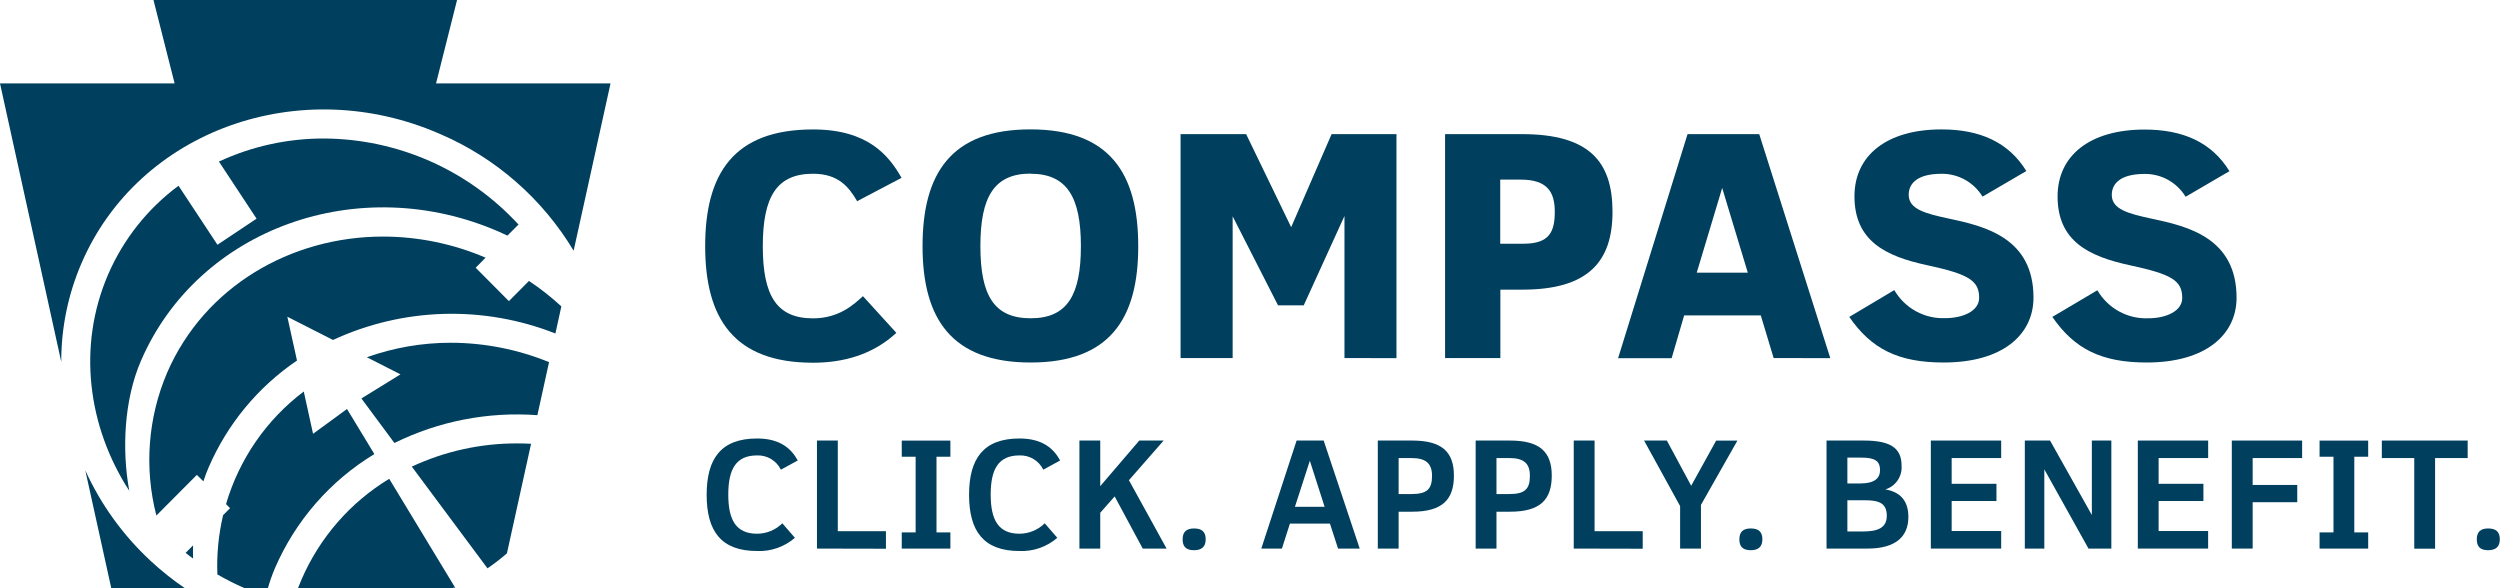 <svg width="357" height="84" viewBox="0 0 357 84" fill="none" xmlns="http://www.w3.org/2000/svg">
<g clip-path="url(#clip0_1481_33429)">
<path d="M64.944 83.829C64.82 83.886 64.697 83.948 64.568 84H65.047L64.944 83.829Z" fill="#356EA1"/>
<path d="M87.185 11.906L81.915 35.801C77.46 28.38 70.8 22.555 62.875 19.148C42.805 10.348 19.833 18.63 11.656 37.546C9.725 42.003 8.735 46.815 8.748 51.678L0 11.906H24.933L21.917 0H65.268L62.268 11.906H87.185Z" fill="#003F5E"/>
<path d="M27.573 79.76C27.208 79.496 26.853 79.243 26.508 78.948L27.568 77.881C27.552 78.513 27.552 79.139 27.573 79.76Z" fill="#003F5E"/>
<path d="M78.405 51.714L76.738 59.287C69.703 58.766 62.657 60.136 56.323 63.258L51.609 56.901L57.188 53.458L52.386 51.015C56.239 49.642 60.295 48.942 64.382 48.944C69.19 48.955 73.95 49.895 78.405 51.714Z" fill="#003F5E"/>
<path d="M75.838 63.371L72.39 79.015C71.507 79.784 70.579 80.499 69.612 81.158L58.805 66.632C63.514 64.437 68.645 63.306 73.836 63.319C74.521 63.319 75.18 63.335 75.838 63.371Z" fill="#003F5E"/>
<path d="M64.945 83.829C64.821 83.886 64.698 83.948 64.569 84H42.549C42.707 83.579 42.878 83.16 43.063 82.742C45.651 76.762 50.025 71.739 55.579 68.372L64.945 83.829Z" fill="#003F5E"/>
<path d="M53.458 64.841C47.17 68.647 42.216 74.326 39.281 81.091C38.877 82.037 38.533 83.009 38.252 84H34.948L34.886 83.974C33.569 83.398 32.286 82.748 31.042 82.028C30.93 79.182 31.205 76.335 31.86 73.564L32.853 72.565L32.277 71.985C34.16 65.563 38.053 59.924 43.377 55.907L44.705 61.948L49.552 58.402L53.458 64.841Z" fill="#003F5E"/>
<path d="M80.161 43.752L79.312 47.624C74.229 45.619 68.796 44.667 63.338 44.826C57.88 44.984 52.511 46.249 47.551 48.546L41.031 45.228L42.41 51.486C36.852 55.254 32.478 60.539 29.802 66.721C29.516 67.38 29.263 68.054 29.045 68.74L28.109 67.813L22.33 73.616C20.576 66.827 21.119 59.644 23.873 53.2C29.184 40.972 41.478 33.782 54.704 33.782C59.734 33.79 64.711 34.814 69.339 36.795L67.929 38.234L72.669 43.002L75.535 40.118C77.17 41.204 78.717 42.42 80.161 43.752Z" fill="#003F5E"/>
<path d="M74.041 32.063L72.456 33.647C72.091 33.471 71.72 33.306 71.345 33.13C51.275 24.33 28.298 32.612 20.126 51.527C17.722 57.082 17.383 64.194 18.458 70.08C12.53 60.928 11.017 49.457 15.438 39.197C17.62 34.155 21.09 29.783 25.493 26.524L31.051 34.952L36.639 31.225L31.262 23.072C35.961 20.89 41.077 19.767 46.252 19.779C51.474 19.803 56.635 20.905 61.415 23.018C66.195 25.132 70.493 28.21 74.041 32.063Z" fill="#003F5E"/>
<path d="M26.411 84H15.892L12.182 67.171C14.402 72.049 17.565 76.434 21.486 80.071C23.025 81.505 24.672 82.818 26.411 84Z" fill="#003F5E"/>
<path d="M122.4 28.73C121.217 26.706 119.729 24.811 116.101 24.811C110.894 24.811 108.928 28.114 108.928 35.164C108.928 42.215 110.894 45.46 116.101 45.46C119.863 45.46 121.963 43.436 123.229 42.292L127.999 47.531C124.587 50.699 120.342 51.797 116.101 51.797C104.78 51.797 100.699 45.46 100.699 35.164C100.699 24.78 104.77 18.485 116.101 18.485C123.929 18.485 126.908 22.181 128.74 25.396L122.4 28.73Z" fill="#003F5E"/>
<path d="M147.179 51.766C135.826 51.766 131.74 45.45 131.74 35.154C131.74 24.77 135.811 18.475 147.142 18.475C158.474 18.475 162.54 24.77 162.54 35.154C162.555 45.45 158.5 51.766 147.179 51.766ZM147.179 24.791C141.971 24.791 140 28.093 140 35.144C140 42.194 141.95 45.45 147.179 45.45C152.407 45.45 154.352 42.153 154.352 35.154C154.352 28.155 152.361 24.811 147.179 24.811V24.791Z" fill="#003F5E"/>
<path d="M191.99 51.129V30.842L186.175 43.602H182.501L176.022 30.889V51.129H168.586V19.153H177.947L184.379 32.441L190.153 19.153H199.416V51.144L191.99 51.129Z" fill="#003F5E"/>
<path d="M217.406 41.361H214.252V51.129H206.357V19.153H217.319C226.895 19.153 230.266 23.025 230.266 30.241C230.266 37.313 226.854 41.361 217.406 41.361ZM217.164 25.65H214.231V34.802H217.56C221.276 34.802 222.022 33.089 222.022 30.226C222.022 27.363 220.905 25.65 217.164 25.65Z" fill="#003F5E"/>
<path d="M253.276 51.129L251.439 45.036H240.498L238.708 51.155H231.061L240.982 19.153H251.218L261.366 51.144L253.276 51.129ZM245.928 26.84L242.294 38.938H249.586L245.928 26.84Z" fill="#003F5E"/>
<path d="M277.549 51.766C271.075 51.766 267.226 49.83 264.076 45.254L270.504 41.428C271.245 42.7 272.317 43.745 273.605 44.45C274.892 45.155 276.347 45.494 277.811 45.43C280.219 45.43 282.623 44.462 282.623 42.526C282.623 40.02 281.048 39.14 275.187 37.867C269.238 36.593 264.817 34.393 264.817 28.031C264.817 22.177 269.449 18.48 277.245 18.48C282.71 18.48 286.822 20.287 289.359 24.423L283.106 28.078C282.494 27.07 281.631 26.24 280.604 25.669C279.576 25.097 278.419 24.803 277.245 24.817C273.874 24.817 272.562 26.142 272.562 27.814C272.562 29.884 274.965 30.495 278.223 31.199C283.472 32.302 290.383 33.974 290.383 42.51C290.368 47.826 285.947 51.766 277.549 51.766Z" fill="#003F5E"/>
<path d="M306.549 51.766C300.075 51.766 296.226 49.83 293.076 45.253L299.504 41.449C300.245 42.721 301.317 43.766 302.604 44.471C303.892 45.176 305.346 45.515 306.811 45.45C309.219 45.45 311.623 44.482 311.623 42.546C311.623 40.041 310.079 39.161 304.187 37.887C298.238 36.614 293.822 34.414 293.822 28.052C293.822 22.197 298.454 18.501 306.245 18.501C311.71 18.501 315.827 20.308 318.364 24.444L312.106 28.098C311.495 27.09 310.633 26.259 309.605 25.687C308.577 25.115 307.419 24.822 306.245 24.837C302.874 24.837 301.562 26.162 301.562 27.834C301.562 29.905 303.97 30.516 307.223 31.22C312.472 32.322 319.383 33.994 319.383 42.531C319.368 47.826 314.942 51.766 306.549 51.766Z" fill="#003F5E"/>
<path d="M111.511 67.068C111.2 66.436 110.713 65.908 110.111 65.547C109.509 65.186 108.815 65.008 108.115 65.033C105.12 65.033 103.998 66.964 103.998 70.634C103.998 74.304 105.135 76.215 108.115 76.215C109.463 76.213 110.756 75.68 111.717 74.729L113.513 76.799C112.016 78.094 110.087 78.767 108.115 78.684C102.969 78.684 100.91 75.837 100.91 70.66C100.91 65.484 102.969 62.616 108.115 62.616C111.511 62.616 113.055 64.169 113.919 65.758L111.511 67.068Z" fill="#003F5E"/>
<path d="M116.662 78.337V62.911H119.637V75.852H126.512V78.358L116.662 78.337Z" fill="#003F5E"/>
<path d="M128.771 78.337V76.023H130.753V65.225H128.771V62.916H135.714V65.225H133.732V76.028H135.714V78.342L128.771 78.337Z" fill="#003F5E"/>
<path d="M148.984 67.068C148.672 66.436 148.186 65.908 147.583 65.548C146.981 65.187 146.288 65.008 145.587 65.033C142.592 65.033 141.47 66.964 141.47 70.634C141.47 74.304 142.613 76.215 145.587 76.215C146.934 76.208 148.226 75.675 149.19 74.729L150.98 76.799C149.486 78.094 147.558 78.768 145.587 78.684C140.441 78.684 138.383 75.837 138.383 70.66C138.383 65.484 140.441 62.616 145.587 62.616C148.984 62.616 150.522 64.169 151.387 65.758L148.984 67.068Z" fill="#003F5E"/>
<path d="M163.182 78.337L159.174 70.888L157.115 73.222V78.337H154.141V62.911H157.115V69.423L162.688 62.911H166.167L161.211 68.574L166.589 78.337H163.182Z" fill="#003F5E"/>
<path d="M170.505 78.57C169.301 78.57 168.879 77.98 168.879 77.017C168.879 75.981 169.393 75.464 170.505 75.464C171.617 75.464 172.172 75.93 172.172 77.017C172.172 78.104 171.56 78.57 170.505 78.57Z" fill="#003F5E"/>
<path d="M191.074 78.337L189.917 74.77H184.199L183.057 78.337H180.113L185.156 62.911H189.021L194.167 78.337H191.074ZM187.045 65.794L184.915 72.373H189.155L187.045 65.794Z" fill="#003F5E"/>
<path d="M201.644 73.072H199.724V78.337H196.75V62.911H201.665C205.823 62.911 207.619 64.464 207.619 67.916C207.619 71.369 205.951 73.072 201.644 73.072ZM201.562 65.411H199.724V70.551H201.541C203.733 70.551 204.495 69.889 204.495 67.963C204.495 66.156 203.589 65.411 201.562 65.411Z" fill="#003F5E"/>
<path d="M215.622 73.072H213.697V78.337H210.723V62.911H215.642C219.795 62.911 221.591 64.464 221.591 67.916C221.591 71.369 219.939 73.072 215.622 73.072ZM215.534 65.411H213.697V70.551H215.514C217.706 70.551 218.468 69.889 218.468 67.963C218.483 66.156 217.577 65.411 215.55 65.411H215.534Z" fill="#003F5E"/>
<path d="M224.73 78.337V62.911H227.705V75.852H234.58V78.358L224.73 78.337Z" fill="#003F5E"/>
<path d="M242.896 72.099V78.337H239.921V72.27L234.775 62.911H238.028L241.501 69.366L245.068 62.916H248.104L242.896 72.099Z" fill="#003F5E"/>
<path d="M250.002 78.57C248.803 78.57 248.381 77.98 248.381 77.017C248.381 75.981 248.895 75.464 250.002 75.464C251.108 75.464 251.669 75.93 251.669 77.017C251.669 78.104 251.057 78.57 250.002 78.57Z" fill="#003F5E"/>
<path d="M266.671 78.337H260.83V62.911H266.167C269.903 62.911 271.544 63.946 271.544 66.493C271.6 67.24 271.401 67.984 270.978 68.602C270.556 69.22 269.937 69.674 269.223 69.889C271.282 70.23 272.517 71.442 272.517 73.818C272.517 76.68 270.639 78.337 266.671 78.337ZM265.765 65.349H263.805V69.04H265.575C267.793 69.04 268.467 68.237 268.467 67.129C268.467 65.742 267.623 65.349 265.765 65.349ZM266.336 71.436H263.805V75.893H266.017C268.024 75.893 269.434 75.448 269.434 73.662C269.434 71.876 268.359 71.436 266.336 71.436Z" fill="#003F5E"/>
<path d="M275.723 78.337V62.911H285.768V65.411H278.697V69.086H285.094V71.545H278.697V75.831H285.768V78.337H275.723Z" fill="#003F5E"/>
<path d="M298.238 78.337L291.929 67.026V78.337H289.145V62.911H292.747L298.716 73.543V62.911H301.5V78.337H298.238Z" fill="#003F5E"/>
<path d="M305.281 78.337V62.911H315.326V65.411H308.251V69.086H314.647V71.545H308.251V75.831H315.321V78.337H305.281Z" fill="#003F5E"/>
<path d="M321.678 65.411V69.252H328.048V71.716H321.678V78.337H318.703V62.911H328.743V65.411H321.678Z" fill="#003F5E"/>
<path d="M331.234 78.337V76.023H333.221V65.225H331.234V62.916H338.176V65.225H336.195V76.028H338.176V78.342L331.234 78.337Z" fill="#003F5E"/>
<path d="M347.731 65.411V78.352H344.756V65.411H340.125V62.911H352.383V65.411H347.731Z" fill="#003F5E"/>
<path d="M355.307 78.57C354.108 78.57 353.686 77.98 353.686 77.017C353.686 75.981 354.2 75.464 355.307 75.464C356.413 75.464 356.974 75.93 356.974 77.017C356.974 78.104 356.362 78.57 355.307 78.57Z" fill="#003F5E"/>
</g>
<defs>
<clipPath id="clip0_1481_33429">
<rect width="357" height="84" fill="white"/>
</clipPath>
</defs>
</svg>
